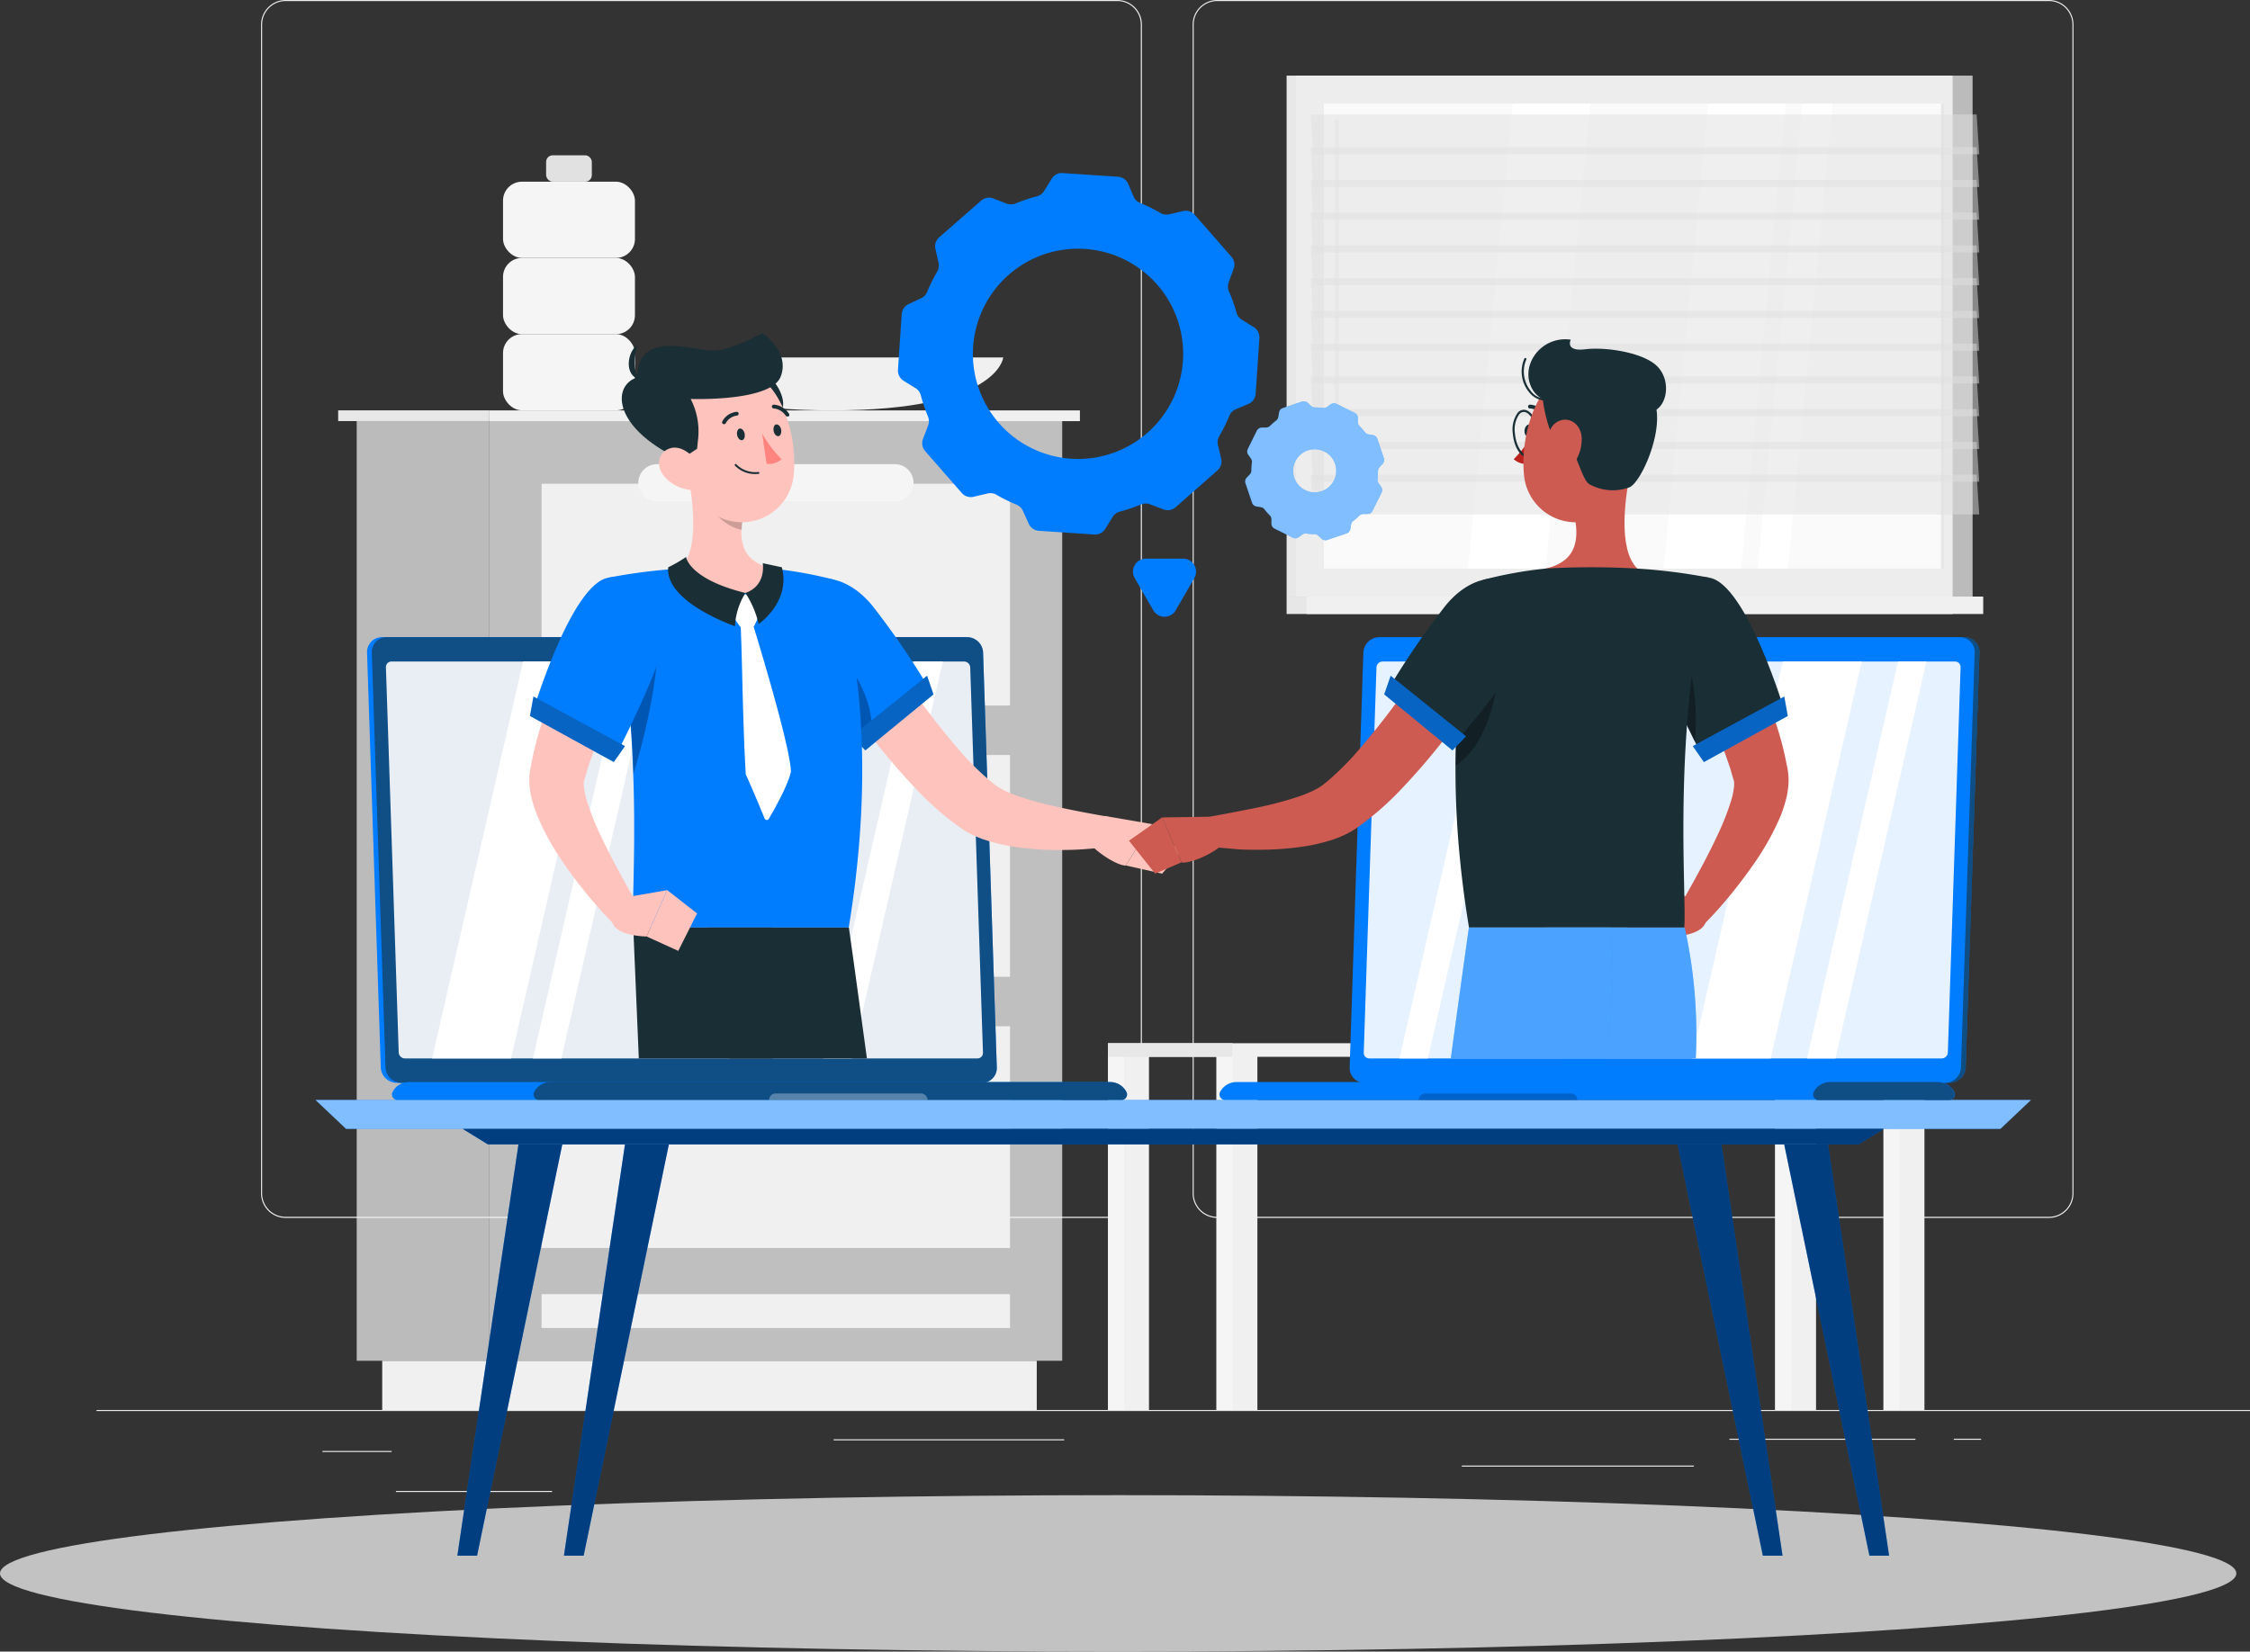 <svg xmlns="http://www.w3.org/2000/svg" width="572.209" height="420.13" viewBox="0 0 572.209 420.13">
  <rect x="0" y="0" width="572.209" height="420.13" fill="#333333" stroke="none"/>
  <g id="MF1-AUD-IMA07" transform="translate(24.541)">
    <rect id="Rectángulo_763" data-name="Rectángulo 763" width="547.668" height="0.267" transform="translate(0 358.662)" fill="#ececec"/>
    <rect id="Rectángulo_764" data-name="Rectángulo 764" width="17.592" height="0.267" transform="translate(57.462 369.09)" fill="#ececec"/>
    <rect id="Rectángulo_765" data-name="Rectángulo 765" width="58.63" height="0.267" transform="translate(187.458 366.121)" fill="#ececec"/>
    <rect id="Rectángulo_766" data-name="Rectángulo 766" width="39.715" height="0.267" transform="translate(76.151 379.265)" fill="#ececec"/>
    <rect id="Rectángulo_767" data-name="Rectángulo 767" width="47.315" height="0.267" transform="translate(415.279 365.98)" fill="#ececec"/>
    <rect id="Rectángulo_768" data-name="Rectángulo 768" width="6.938" height="0.267" transform="translate(472.347 365.98)" fill="#ececec"/>
    <rect id="Rectángulo_769" data-name="Rectángulo 769" width="59.024" height="0.267" transform="translate(347.22 372.806)" fill="#ececec"/>
    <path id="Trazado_2273" data-name="Trazado 2273" d="M279.5,314.813H67.989a6.249,6.249,0,0,1-6.249-6.249V11.249A6.249,6.249,0,0,1,67.989,5H279.5a6.249,6.249,0,0,1,6.249,6.249V308.564A6.249,6.249,0,0,1,279.5,314.813ZM67.989,5.267a6,6,0,0,0-5.981,5.981V308.564a5.981,5.981,0,0,0,5.981,5.967H279.5a5.967,5.967,0,0,0,5.967-5.967V11.249A5.981,5.981,0,0,0,279.5,5.267Z" transform="translate(-19.886 -5)" fill="#ececec"/>
    <path id="Trazado_2274" data-name="Trazado 2274" d="M447.838,314.813H236.329a6.249,6.249,0,0,1-6.249-6.249V11.249A6.249,6.249,0,0,1,236.329,5h211.51a6.249,6.249,0,0,1,6.249,6.249V308.564A6.249,6.249,0,0,1,447.838,314.813ZM236.329,5.267a6,6,0,0,0-5.981,5.981V308.564a5.981,5.981,0,0,0,5.981,5.967h211.51a5.981,5.981,0,0,0,5.981-5.967V11.249a6,6,0,0,0-5.981-5.981Z" transform="translate(48.687 -5)" fill="#ececec"/>
    <rect id="Rectángulo_770" data-name="Rectángulo 770" width="7.276" height="91.562" transform="translate(426.862 267.1)" fill="#f5f5f5"/>
    <rect id="Rectángulo_771" data-name="Rectángulo 771" width="6.333" height="91.562" transform="translate(430.971 267.1)" fill="#f0f0f0"/>
    <rect id="Rectángulo_772" data-name="Rectángulo 772" width="7.276" height="91.562" transform="translate(257.22 267.1)" fill="#f5f5f5"/>
    <rect id="Rectángulo_773" data-name="Rectángulo 773" width="6.333" height="91.562" transform="translate(261.33 267.1)" fill="#f0f0f0"/>
    <rect id="Rectángulo_774" data-name="Rectángulo 774" width="7.276" height="91.562" transform="translate(454.431 267.1)" fill="#f5f5f5"/>
    <rect id="Rectángulo_775" data-name="Rectángulo 775" width="6.333" height="91.562" transform="translate(458.541 267.1)" fill="#f0f0f0"/>
    <rect id="Rectángulo_776" data-name="Rectángulo 776" width="7.276" height="91.562" transform="translate(284.79 267.1)" fill="#f5f5f5"/>
    <rect id="Rectángulo_777" data-name="Rectángulo 777" width="207.64" height="3.462" transform="translate(464.86 268.831) rotate(180)" fill="#f0f0f0"/>
    <rect id="Rectángulo_778" data-name="Rectángulo 778" width="31.679" height="3.462" transform="translate(288.9 268.831) rotate(180)" fill="#e7e7e7"/>
    <rect id="Rectángulo_779" data-name="Rectángulo 779" width="6.333" height="91.562" transform="translate(288.9 267.1)" fill="#f0f0f0"/>
    <rect id="Rectángulo_780" data-name="Rectángulo 780" width="19.647" height="66.68" transform="translate(341.422 198.689)" fill="#ececec"/>
    <path id="Trazado_2275" data-name="Trazado 2275" d="M316.12,211.151h-65.2L241.08,133.1h65.188Z" transform="translate(98.203 54.218)" fill="#e1e1e1"/>
    <path id="Trazado_2276" data-name="Trazado 2276" d="M319.459,211.151H252.117L242.28,133.1h67.341Z" transform="translate(98.691 54.218)" fill="#f0f0f0"/>
    <path id="Trazado_2277" data-name="Trazado 2277" d="M274.064,211.151H260.99l3.687-78.051h13.06Z" transform="translate(106.313 54.218)" fill="#fafafa"/>
    <path id="Trazado_2278" data-name="Trazado 2278" d="M284.643,211.151H271.78l3.673-78.051h12.863Z" transform="translate(110.708 54.218)" fill="#fafafa"/>
    <rect id="Rectángulo_781" data-name="Rectángulo 781" width="169.374" height="132.516" transform="translate(302.663 19.238)" fill="#e7e7e7"/>
    <rect id="Rectángulo_782" data-name="Rectángulo 782" width="172.076" height="132.516" transform="translate(305.042 19.238)" fill="#f0f0f0" opacity="0.72"/>
    <rect id="Rectángulo_783" data-name="Rectángulo 783" width="169.374" height="4.433" transform="translate(302.663 151.754)" fill="#e7e7e7"/>
    <rect id="Rectángulo_784" data-name="Rectángulo 784" width="172.076" height="4.433" transform="translate(307.744 151.754)" fill="#f0f0f0"/>
    <rect id="Rectángulo_785" data-name="Rectángulo 785" width="118.287" height="157.848" transform="translate(469.997 26.345) rotate(90)" fill="#fafafa"/>
    <path id="Trazado_2279" data-name="Trazado 2279" d="M283.19,137.021l11.385-118.3h19.717l-11.4,118.3Z" transform="translate(115.356 7.625)" fill="#fff"/>
    <path id="Trazado_2280" data-name="Trazado 2280" d="M247.84,137.021l11.385-118.3h19.717l-11.4,118.3Z" transform="translate(100.956 7.625)" fill="#fff"/>
    <path id="Trazado_2281" data-name="Trazado 2281" d="M256.3,100.76a.535.535,0,0,1-.535-.535V27.184a.549.549,0,1,1,1.084,0v73.041a.535.535,0,0,1-.549.535Z" transform="translate(59.145 3.777)" fill="#f0f0f0"/>
    <path id="Trazado_2282" data-name="Trazado 2282" d="M300.2,137.021l11.385-118.3h7.684l-11.385,118.3Z" transform="translate(122.285 7.625)" fill="#fff"/>
    <rect id="Rectángulo_786" data-name="Rectángulo 786" width="118.287" height="0.901" transform="translate(469.997 26.345) rotate(90)" fill="#e7e7e7"/>
    <path id="Trazado_2283" data-name="Trazado 2283" d="M389.435,30.823H220.061L219.4,20.69H388.774Z" transform="translate(89.371 8.428)" fill="#e1e1e1" opacity="0.5"/>
    <path id="Trazado_2284" data-name="Trazado 2284" d="M389.435,42.653H220.061L219.4,32.52H388.774Z" transform="translate(89.371 13.247)" fill="#e1e1e1" opacity="0.5"/>
    <path id="Trazado_2285" data-name="Trazado 2285" d="M389.435,54.493H220.061L219.4,44.36H388.774Z" transform="translate(89.371 18.07)" fill="#e1e1e1" opacity="0.5"/>
    <path id="Trazado_2286" data-name="Trazado 2286" d="M389.435,66.333H220.061L219.4,56.2H388.774Z" transform="translate(89.371 22.893)" fill="#e1e1e1" opacity="0.5"/>
    <path id="Trazado_2287" data-name="Trazado 2287" d="M389.435,78.163H220.061L219.4,68.03H388.774Z" transform="translate(89.371 27.712)" fill="#e1e1e1" opacity="0.5"/>
    <path id="Trazado_2288" data-name="Trazado 2288" d="M389.435,90H220.061L219.4,79.87H388.774Z" transform="translate(89.371 32.535)" fill="#e1e1e1" opacity="0.5"/>
    <path id="Trazado_2289" data-name="Trazado 2289" d="M389.435,36.729H220.061L219.4,26.61H388.774Z" transform="translate(89.371 10.839)" fill="#e1e1e1" opacity="0.5"/>
    <path id="Trazado_2290" data-name="Trazado 2290" d="M389.435,48.573H220.061L219.4,38.44H388.774Z" transform="translate(89.371 15.658)" fill="#e1e1e1" opacity="0.5"/>
    <path id="Trazado_2291" data-name="Trazado 2291" d="M389.435,60.413H220.061L219.4,50.28H388.774Z" transform="translate(89.371 20.481)" fill="#e1e1e1" opacity="0.5"/>
    <path id="Trazado_2292" data-name="Trazado 2292" d="M389.435,72.243H220.061L219.4,62.11H388.774Z" transform="translate(89.371 25.3)" fill="#e1e1e1" opacity="0.5"/>
    <path id="Trazado_2293" data-name="Trazado 2293" d="M389.435,84.083H220.061L219.4,73.95H388.774Z" transform="translate(89.371 30.123)" fill="#e1e1e1" opacity="0.5"/>
    <path id="Trazado_2294" data-name="Trazado 2294" d="M389.435,95.913H220.061L219.4,85.78H388.774Z" transform="translate(89.371 34.942)" fill="#e1e1e1" opacity="0.5"/>
    <rect id="Rectángulo_787" data-name="Rectángulo 787" width="33.551" height="19.393" rx="4.82" transform="translate(136.935 85.004) rotate(180)" fill="#f5f5f5"/>
    <rect id="Rectángulo_788" data-name="Rectángulo 788" width="33.551" height="19.393" rx="4.82" transform="translate(136.935 65.61) rotate(180)" fill="#f5f5f5"/>
    <rect id="Rectángulo_789" data-name="Rectángulo 789" width="11.625" height="6.713" rx="1.67" transform="translate(125.971 46.217) rotate(180)" fill="#e1e1e1"/>
    <rect id="Rectángulo_790" data-name="Rectángulo 790" width="33.551" height="19.393" rx="4.82" transform="translate(136.935 104.383) rotate(180)" fill="#f5f5f5"/>
    <path id="Trazado_2295" data-name="Trazado 2295" d="M221.126,69.61S220.014,83.078,177.5,83.078,133.8,69.61,133.8,69.61Z" transform="translate(9.468 21.319)" fill="#f0f0f0"/>
    <rect id="Rectángulo_791" data-name="Rectángulo 791" width="33.748" height="239.037" transform="translate(66.173 107.113)" fill="#f0f0f0" opacity="0.72"/>
    <rect id="Rectángulo_792" data-name="Rectángulo 792" width="166.461" height="12.511" transform="translate(72.661 346.15)" fill="#f0f0f0"/>
    <rect id="Rectángulo_793" data-name="Rectángulo 793" width="145.674" height="239.037" transform="translate(245.596 346.15) rotate(180)" fill="#f5f5f5" opacity="0.72"/>
    <rect id="Rectángulo_794" data-name="Rectángulo 794" width="119.132" height="56.406" transform="translate(232.324 248.467) rotate(180)" fill="#f0f0f0"/>
    <rect id="Rectángulo_795" data-name="Rectángulo 795" width="119.132" height="56.406" transform="translate(232.324 317.455) rotate(180)" fill="#f0f0f0"/>
    <rect id="Rectángulo_796" data-name="Rectángulo 796" width="119.132" height="8.599" transform="translate(232.324 337.805) rotate(180)" fill="#f0f0f0"/>
    <path id="Trazado_2296" data-name="Trazado 2296" d="M195.169,147.377H134.653a4.757,4.757,0,0,1-4.743-4.729h0a4.757,4.757,0,0,1,4.743-4.729h60.516a4.743,4.743,0,0,1,4.729,4.729h0A4.743,4.743,0,0,1,195.169,147.377Z" transform="translate(7.883 49.144)" fill="#f5f5f5"/>
    <rect id="Rectángulo_797" data-name="Rectángulo 797" width="119.132" height="56.406" transform="translate(232.324 179.465) rotate(180)" fill="#f0f0f0"/>
    <path id="Trazado_2297" data-name="Trazado 2297" d="M195.169,98.357H134.653a4.757,4.757,0,0,1-4.743-4.729h0a4.757,4.757,0,0,1,4.743-4.729h60.516a4.743,4.743,0,0,1,4.729,4.729h0A4.743,4.743,0,0,1,195.169,98.357Z" transform="translate(7.883 29.176)" fill="#f5f5f5"/>
    <path id="Trazado_2298" data-name="Trazado 2298" d="M195.169,196.411H134.653a4.757,4.757,0,0,1-4.743-4.743h0a4.757,4.757,0,0,1,4.743-4.729h60.516a4.743,4.743,0,0,1,4.729,4.729h0A4.757,4.757,0,0,1,195.169,196.411Z" transform="translate(7.883 69.112)" fill="#f5f5f5"/>
    <rect id="Rectángulo_798" data-name="Rectángulo 798" width="150.164" height="2.73" transform="translate(99.936 104.397)" fill="#f0f0f0"/>
    <rect id="Rectángulo_799" data-name="Rectángulo 799" width="38.477" height="2.73" transform="translate(99.936 107.113) rotate(180)" fill="#e7e7e7"/>
    <ellipse id="_Path_" data-name="&lt;Path&gt;" cx="284.368" cy="19.899" rx="284.368" ry="19.899" transform="translate(-24.541 380.332)" fill="#f5f5f5" opacity="0.732"/>
    <path id="Trazado_2299" data-name="Trazado 2299" d="M468.074,206.166H47.349L39.58,198.82H475.843Z" transform="translate(16.123 80.988)" fill="#007cff"/>
    <path id="Trazado_2300" data-name="Trazado 2300" d="M468.074,206.166H47.349L39.58,198.82H475.843Z" transform="translate(16.123 80.988)" fill="#fff" opacity="0.5"/>
    <path id="Trazado_2301" data-name="Trazado 2301" d="M421.177,207.995H72.592L66.16,204.04H427.608Z" transform="translate(26.95 83.115)" fill="#007cff"/>
    <path id="Trazado_2302" data-name="Trazado 2302" d="M421.177,207.995H72.592L66.16,204.04H427.608Z" transform="translate(26.95 83.115)" opacity="0.5"/>
    <path id="Trazado_2303" data-name="Trazado 2303" d="M70.22,311.472H65.21L80.747,206.85H91.893Z" transform="translate(26.563 84.259)" fill="#007cff"/>
    <path id="Trazado_2304" data-name="Trazado 2304" d="M70.22,311.472H65.21L80.747,206.85H91.893Z" transform="translate(26.563 84.259)" opacity="0.5"/>
    <path id="Trazado_2305" data-name="Trazado 2305" d="M89.48,311.472H84.47L99.993,206.85h11.16Z" transform="translate(34.408 84.259)" fill="#007cff"/>
    <path id="Trazado_2306" data-name="Trazado 2306" d="M89.48,311.472H84.47L99.993,206.85h11.16Z" transform="translate(34.408 84.259)" opacity="0.5"/>
    <path id="Trazado_2307" data-name="Trazado 2307" d="M326.653,311.472h5L316.126,206.85H304.98Z" transform="translate(124.232 84.259)" fill="#007cff"/>
    <path id="Trazado_2308" data-name="Trazado 2308" d="M326.653,311.472h5L316.126,206.85H304.98Z" transform="translate(124.232 84.259)" opacity="0.5"/>
    <path id="Trazado_2309" data-name="Trazado 2309" d="M307.4,311.472h5L296.87,206.85H285.71Z" transform="translate(116.382 84.259)" fill="#007cff"/>
    <path id="Trazado_2310" data-name="Trazado 2310" d="M307.4,311.472h5L296.87,206.85H285.71Z" transform="translate(116.382 84.259)" opacity="0.5"/>
    <path id="Trazado_2311" data-name="Trazado 2311" d="M218.673,36.281l14.144.943a3.054,3.054,0,0,1,2.561,1.787l1.407,3.321a3.082,3.082,0,0,0,1.633,1.548,41.7,41.7,0,0,1,5.151,2.547,3.012,3.012,0,0,0,2.224.352l3.547-.83a3.026,3.026,0,0,1,2.969.957l9.331,10.668a2.984,2.984,0,0,1,.549,3.068l-1.224,3.392a3.11,3.11,0,0,0,0,2.252,39.956,39.956,0,0,1,1.956,5.461,3.04,3.04,0,0,0,1.323,1.815l3.1,1.914a3.054,3.054,0,0,1,1.407,2.815L267.8,92.434A3,3,0,0,1,265.974,95L262.667,96.4a3.054,3.054,0,0,0-1.562,1.633,41.7,41.7,0,0,1-2.547,5.151,3.012,3.012,0,0,0-.352,2.224l.83,3.547a3.04,3.04,0,0,1-.957,2.97l-10.64,9.373a3.054,3.054,0,0,1-3.068.549l-3.406-1.295a3.04,3.04,0,0,0-2.252,0,42.534,42.534,0,0,1-5.432,1.844,3.026,3.026,0,0,0-1.83,1.323l-1.914,3.1a3.054,3.054,0,0,1-2.815,1.407l-14.073-.943a3.026,3.026,0,0,1-2.561-1.787l-1.492-3.321a3.082,3.082,0,0,0-1.633-1.548,41.7,41.7,0,0,1-5.151-2.547,3.012,3.012,0,0,0-2.224-.281l-3.547.83a3.04,3.04,0,0,1-2.969-.957L183.743,107a3.054,3.054,0,0,1-.549-3.068l1.295-3.406a3.11,3.11,0,0,0,0-2.252,41.994,41.994,0,0,1-1.844-5.446,3,3,0,0,0-1.323-1.815L178.24,89.1a3.04,3.04,0,0,1-1.407-2.815l.943-14.073a3.054,3.054,0,0,1,1.647-2.547l3.279-1.534a3.054,3.054,0,0,0,1.562-1.633,41.707,41.707,0,0,1,2.547-5.151,3.04,3.04,0,0,0,.352-2.238l-.8-3.518a3.026,3.026,0,0,1,.957-2.97l10.668-9.331a3.012,3.012,0,0,1,3.068-.549l3.406,1.295a3.11,3.11,0,0,0,2.252,0,41.992,41.992,0,0,1,5.446-1.844,3.04,3.04,0,0,0,1.815-1.323l1.928-3.1a3.026,3.026,0,0,1,2.773-1.492ZM195.945,80.5a26.739,26.739,0,1,0,9.1-18.381,26.824,26.824,0,0,0-9.1,18.381Z" transform="translate(26.993 7.74)" fill="#007cff"/>
    <path id="Trazado_2312" data-name="Trazado 2312" d="M249.152,79.258l4.855-1.647a1.52,1.52,0,0,1,1.492.324l.816.76a1.492,1.492,0,0,0,1.013.408,15.705,15.705,0,0,1,2,.127,1.492,1.492,0,0,0,1.056-.253l.9-.647a1.478,1.478,0,0,1,1.52-.127l4.6,2.28a1.407,1.407,0,0,1,.83,1.281v1.112a1.478,1.478,0,0,0,.436,1,13.5,13.5,0,0,1,1.323,1.506,1.407,1.407,0,0,0,.929.563l1.1.183a1.492,1.492,0,0,1,1.168.985l1.633,4.855a1.492,1.492,0,0,1-.324,1.506l-.76.8a1.506,1.506,0,0,0-.394,1.013,15.7,15.7,0,0,1-.127,2,1.407,1.407,0,0,0,.253,1.056l.647.9a1.506,1.506,0,0,1,.127,1.534l-2.28,4.588a1.407,1.407,0,0,1-1.281.83h-1.112a1.492,1.492,0,0,0-1,.45,16.719,16.719,0,0,1-1.506,1.309,1.408,1.408,0,0,0-.563.929l-.183,1.1a1.492,1.492,0,0,1-1,1.168l-4.855,1.647a1.492,1.492,0,0,1-1.492-.338l-.8-.76a1.534,1.534,0,0,0-1.027-.394,15.48,15.48,0,0,1-1.984-.127,1.407,1.407,0,0,0-1.07.253l-.9.647a1.407,1.407,0,0,1-1.52.127l-4.6-2.28a1.407,1.407,0,0,1-.816-1.281v-1.112a1.407,1.407,0,0,0-.436-1,17.144,17.144,0,0,1-1.323-1.506,1.407,1.407,0,0,0-.929-.563l-1.084-.183a1.407,1.407,0,0,1-1.168-.985l-1.647-4.869a1.407,1.407,0,0,1,.324-1.492l.76-.8a1.407,1.407,0,0,0,.394-1.013,15.729,15.729,0,0,1,.141-2,1.519,1.519,0,0,0-.267-1.07l-.633-.887a1.407,1.407,0,0,1-.127-1.534l2.266-4.588a1.506,1.506,0,0,1,1.295-.83h1.112a1.562,1.562,0,0,0,1-.45,16.531,16.531,0,0,1,1.492-1.309,1.52,1.52,0,0,0,.577-.929l.183-1.1A1.407,1.407,0,0,1,249.152,79.258Zm2.9,17.718a5.489,5.489,0,1,0,.278-4.2,5.489,5.489,0,0,0-.278,4.2Z" transform="translate(52.555 24.548)" fill="#007cff"/>
    <path id="Trazado_2313" data-name="Trazado 2313" d="M249.152,79.258l4.855-1.647a1.52,1.52,0,0,1,1.492.324l.816.76a1.492,1.492,0,0,0,1.013.408,15.705,15.705,0,0,1,2,.127,1.492,1.492,0,0,0,1.056-.253l.9-.647a1.478,1.478,0,0,1,1.52-.127l4.6,2.28a1.407,1.407,0,0,1,.83,1.281v1.112a1.478,1.478,0,0,0,.436,1,13.5,13.5,0,0,1,1.323,1.506,1.407,1.407,0,0,0,.929.563l1.1.183a1.492,1.492,0,0,1,1.168.985l1.633,4.855a1.492,1.492,0,0,1-.324,1.506l-.76.8a1.506,1.506,0,0,0-.394,1.013,15.7,15.7,0,0,1-.127,2,1.407,1.407,0,0,0,.253,1.056l.647.9a1.506,1.506,0,0,1,.127,1.534l-2.28,4.588a1.407,1.407,0,0,1-1.281.83h-1.112a1.492,1.492,0,0,0-1,.45,16.719,16.719,0,0,1-1.506,1.309,1.408,1.408,0,0,0-.563.929l-.183,1.1a1.492,1.492,0,0,1-1,1.168l-4.855,1.647a1.492,1.492,0,0,1-1.492-.338l-.8-.76a1.534,1.534,0,0,0-1.027-.394,15.48,15.48,0,0,1-1.984-.127,1.407,1.407,0,0,0-1.07.253l-.9.647a1.407,1.407,0,0,1-1.52.127l-4.6-2.28a1.407,1.407,0,0,1-.816-1.281v-1.112a1.407,1.407,0,0,0-.436-1,17.144,17.144,0,0,1-1.323-1.506,1.407,1.407,0,0,0-.929-.563l-1.084-.183a1.407,1.407,0,0,1-1.168-.985l-1.647-4.869a1.407,1.407,0,0,1,.324-1.492l.76-.8a1.407,1.407,0,0,0,.394-1.013,15.729,15.729,0,0,1,.141-2,1.519,1.519,0,0,0-.267-1.07l-.633-.887a1.407,1.407,0,0,1-.127-1.534l2.266-4.588a1.506,1.506,0,0,1,1.295-.83h1.112a1.562,1.562,0,0,0,1-.45,16.531,16.531,0,0,1,1.492-1.309,1.52,1.52,0,0,0,.577-.929l.183-1.1A1.407,1.407,0,0,1,249.152,79.258Zm2.9,17.718a5.489,5.489,0,1,0,.278-4.2,5.489,5.489,0,0,0-.278,4.2Z" transform="translate(52.555 24.548)" fill="#fff" opacity="0.5"/>
    <path id="Trazado_2314" data-name="Trazado 2314" d="M230.137,119.171l4.757-8.247a3.307,3.307,0,0,0-2.815-4.954h-9.528a3.307,3.307,0,0,0-2.815,4.954l4.757,8.247a3.307,3.307,0,0,0,5.643,0Z" transform="translate(44.295 36.13)" fill="#007cff"/>
    <path id="Trazado_2315" data-name="Trazado 2315" d="M88.42,233.532H236.079a3.758,3.758,0,0,0,3.772-3.912l-3.49-105.551a4.081,4.081,0,0,0-4.039-3.9H84.676a3.772,3.772,0,0,0-3.786,3.9l3.49,105.551A4.081,4.081,0,0,0,88.42,233.532Z" transform="translate(-12.086 41.914)" fill="#007cff"/>
    <path id="Trazado_2316" data-name="Trazado 2316" d="M89.28,233.532H236.91a3.772,3.772,0,0,0,3.786-3.912l-3.49-105.551a4.081,4.081,0,0,0-4.039-3.9H85.522a3.758,3.758,0,0,0-3.772,3.9l3.49,105.551A4.081,4.081,0,0,0,89.28,233.532Z" transform="translate(-11.735 41.914)" fill="#007cff"/>
    <g id="Grupo_1042" data-name="Grupo 1042" transform="translate(70.013 162.084)" opacity="0.6">
      <path id="Trazado_2317" data-name="Trazado 2317" d="M89.28,233.532H236.91a3.772,3.772,0,0,0,3.786-3.912l-3.49-105.551a4.081,4.081,0,0,0-4.039-3.9H85.522a3.758,3.758,0,0,0-3.772,3.9l3.49,105.551A4.081,4.081,0,0,0,89.28,233.532Z" transform="translate(-81.748 -120.17)" fill="#1a2e35"/>
    </g>
    <path id="Trazado_2318" data-name="Trazado 2318" d="M89.7,200.58H268.022a4.658,4.658,0,0,1,4.222,2.632,1.407,1.407,0,0,1-1.224,1.928H86.714a1.407,1.407,0,0,1-1.224-1.928A4.658,4.658,0,0,1,89.7,200.58Z" transform="translate(-10.253 74.668)" fill="#007cff"/>
    <path id="Trazado_2319" data-name="Trazado 2319" d="M257.6,200.58H115.3a4.686,4.686,0,0,0-4.222,2.632,1.407,1.407,0,0,0,1.238,1.928H260.581a1.407,1.407,0,0,0,1.224-1.928,4.658,4.658,0,0,0-4.208-2.632Z" transform="translate(0.171 74.668)" fill="#1a2e35" opacity="0.6"/>
    <path id="Trazado_2320" data-name="Trazado 2320" d="M155.2,202.64h36.985a1.661,1.661,0,0,1,1.647,1.661H153.54A1.661,1.661,0,0,1,155.2,202.64Z" transform="translate(17.509 75.508)" fill="#fff" opacity="0.3"/>
    <path id="Trazado_2321" data-name="Trazado 2321" d="M236.14,224.013,232.9,126.09a1.576,1.576,0,0,0-1.576-1.52H85.709a1.407,1.407,0,0,0-1.407,1.52l3.251,97.923a1.59,1.59,0,0,0,1.562,1.52H234.676a1.407,1.407,0,0,0,1.464-1.52Z" transform="translate(-10.697 43.706)" fill="#fff" opacity="0.9"/>
    <path id="Trazado_2322" data-name="Trazado 2322" d="M80.733,220.533H60.65L83.787,119.57H103.87Z" transform="translate(24.705 48.706)" fill="#fff"/>
    <path id="Trazado_2323" data-name="Trazado 2323" d="M86.1,220.533H78.87L102.021,119.57h7.22Z" transform="translate(32.127 48.706)" fill="#fff"/>
    <path id="Trazado_2324" data-name="Trazado 2324" d="M138.584,220.533H131.35L154.5,119.57h7.22Z" transform="translate(53.505 48.706)" fill="#fff"/>
    <path id="Trazado_2325" data-name="Trazado 2325" d="M136.15,122.81a1.2,1.2,0,0,0,1.182,1.154,1.112,1.112,0,0,0,1.112-1.154,1.182,1.182,0,0,0-1.182-1.14,1.1,1.1,0,0,0-1.112,1.14Z" transform="translate(10.425 42.525)" fill="#fff" opacity="0.4"/>
    <path id="Trazado_2326" data-name="Trazado 2326" d="M173.408,114.82c1.956,3.11,4.039,6.417,6.122,9.584s4.222,6.347,6.432,9.471a206.76,206.76,0,0,0,13.764,17.789,70.83,70.83,0,0,0,7.515,7.36l.943.76a5.164,5.164,0,0,0,.647.478,16.209,16.209,0,0,0,1.759,1.027,33.661,33.661,0,0,0,4.574,1.815c1.661.563,3.406,1.056,5.179,1.506s3.6.873,5.446,1.253c3.659.788,7.5,1.492,11.188,2.139v7.684c-2.111.31-4.081.45-6.136.605s-4.067.183-6.122.2a77.022,77.022,0,0,1-12.553-.985,46.7,46.7,0,0,1-6.629-1.675A24.178,24.178,0,0,1,202,172.324a17.769,17.769,0,0,1-1.844-1.07l-1.407-.985a75.167,75.167,0,0,1-9.739-8.529,173.1,173.1,0,0,1-15.664-18.816c-2.378-3.251-4.658-6.544-6.854-9.851s-4.335-6.671-6.418-10.274Z" transform="translate(20.173 39.735)" fill="#ffc3bd"/>
    <path id="Trazado_2327" data-name="Trazado 2327" d="M156.471,119.072c-1.07,9.612,21.828,32.594,21.828,32.594l15.481-12.919A208.376,208.376,0,0,0,178.721,116.6C169.9,105.689,157.681,108.208,156.471,119.072Z" transform="translate(18.688 37.593)" fill="#007cff"/>
    <path id="Trazado_2328" data-name="Trazado 2328" d="M169,123.15c-6.122-6.516-9.049-8.261-12.568-5.629.464,10.161,21.87,31.412,21.87,31.412C179.75,138,174.12,130.989,169,123.15Z" transform="translate(18.686 40.355)" opacity="0.3"/>
    <path id="Trazado_2329" data-name="Trazado 2329" d="M155.63,122.14l1.633,4.743-17.339,14.242-3.434-3.575Z" transform="translate(55.598 49.753)" fill="#007cff"/>
    <path id="Trazado_2330" data-name="Trazado 2330" d="M155.63,122.14l1.633,4.743-17.339,14.242-3.434-3.575Z" transform="translate(55.598 49.753)" fill="#1a2e35" opacity="0.3"/>
    <path id="Trazado_2331" data-name="Trazado 2331" d="M215.675,152.48l12.033,2.069-6.629,10.527c-1.562.267-7.867-3.152-10.64-7.374Z" transform="translate(40.687 55.075)" fill="#ffc3bd"/>
    <path id="Trazado_2332" data-name="Trazado 2332" d="M200.045,156.1l-4.813,5.461L186,159.477l6.629-10.527Z" transform="translate(75.766 60.674)" fill="#ffc3bd"/>
    <path id="Trazado_2333" data-name="Trazado 2333" d="M181.936,110.711s13.159,30.962,3.673,88.48H130.821c-.676-8.444,3.195-49.412-6.291-89.015a142.442,142.442,0,0,1,18.3-2.308,200.311,200.311,0,0,1,23.263,0,105.558,105.558,0,0,1,15.847,2.843Z" transform="translate(5.692 36.765)" fill="#007cff"/>
    <path id="Trazado_2334" data-name="Trazado 2334" d="M136.529,118.094c1.14,6.516-.38,22.109-5.953,40.137a264.694,264.694,0,0,0-5.376-45.978h0C128.789,111.817,135.445,111.958,136.529,118.094Z" transform="translate(5.964 38.628)" opacity="0.3"/>
    <path id="Trazado_2335" data-name="Trazado 2335" d="M138.927,89.15c1.731,7.487,3.673,21.209-1.407,26.2,0,0,2.181,6.206,16.1,6.206,15.3,0,7.163-6.206,7.163-6.206-8.444-2-8.444-8.191-7.163-14.073Z" transform="translate(10.983 29.278)" fill="#ffc3bd"/>
    <path id="Trazado_2336" data-name="Trazado 2336" d="M150.908,112.662l3.265,3.476a.7.7,0,0,1,.127.788l-1.633,3.434a.732.732,0,0,1-.605.394l-2.491.113a.69.69,0,0,1-.605-.3l-2.294-3.293a.7.7,0,0,1,0-.858l3.152-3.729a.69.69,0,0,1,1.084-.028Z" transform="translate(14.652 38.754)" fill="#fff"/>
    <path id="Trazado_2337" data-name="Trazado 2337" d="M154.95,114.832a17.817,17.817,0,0,0-2.66,8.444s-17.775-6.08-16.973-14.974a34.394,34.394,0,0,0,4.546-2.632S140.511,111.257,154.95,114.832Z" transform="translate(10.075 36.007)" fill="#1a2e35"/>
    <path id="Trazado_2338" data-name="Trazado 2338" d="M149.26,114.376a24.234,24.234,0,0,1,3.364,7.9s8.233-5.629,5.9-14.439l-4.855-1.041S154.692,112.476,149.26,114.376Z" transform="translate(15.765 36.464)" fill="#1a2e35"/>
    <path id="Trazado_2339" data-name="Trazado 2339" d="M151.619,118.194c1.112,3.631,9.359,30.6,9.556,37.055a.3.3,0,0,1,0,.155c-.76,3.476-4.222,9.57-5.629,11.962a.591.591,0,0,1-1.041-.084c-.957-2.336-3.293-7.98-4.813-11.259a.59.59,0,0,1,0-.211c-.732-11.779-.915-30.075-1.281-37.407a.563.563,0,0,1,.577-.605H151.1a.563.563,0,0,1,.521.394Z" transform="translate(15.418 40.948)" fill="#fff"/>
    <path id="Trazado_2340" data-name="Trazado 2340" d="M142.83,92.68l8.754,7.22a22.18,22.18,0,0,0-.577,4.138c-3.209-.464-7.712-3.969-8.163-7.3A11.413,11.413,0,0,1,142.83,92.68Z" transform="translate(13.075 30.716)" opacity="0.2"/>
    <path id="Trazado_2341" data-name="Trazado 2341" d="M154.657,73.494c2.083,1.548,5.629,8.078,1.084,9.851S149.59,69.708,154.657,73.494Z" transform="translate(16.688 22.656)" fill="#1a2e35"/>
    <path id="Trazado_2342" data-name="Trazado 2342" d="M136.7,87.506c2.083,9.964,2.815,15.889,8.627,20.491a13.243,13.243,0,0,0,21.49-9.345c.858-9.26-2.688-24.009-13.131-26.922A13.4,13.4,0,0,0,136.7,87.506Z" transform="translate(10.512 21.943)" fill="#ffc3bd"/>
    <path id="Trazado_2343" data-name="Trazado 2343" d="M141.852,97.446l4.222-2.815.253-2.421a18.042,18.042,0,0,0-1.886-10.245h0s20.336.76,22.869-5.629-4.658-11.146-4.658-11.146-7.192,4.124-12.061,4.461-19.7-5.742-19.7,6.826c-6.544,2.027-6.347,12.835,11.02,20.941" transform="translate(6.665 19.518)" fill="#1a2e35"/>
    <path id="Trazado_2344" data-name="Trazado 2344" d="M131.078,76.089s-2.688-2.153-.676-8.669C127.926,68.644,126.743,75.273,131.078,76.089Z" transform="translate(7.179 20.426)" fill="#1a2e35"/>
    <path id="Trazado_2345" data-name="Trazado 2345" d="M134.859,93.075a10.077,10.077,0,0,0,6.586,3.561c3.392.366,4.419-2.815,2.913-5.629-1.407-2.59-4.757-5.9-7.881-4.926S132.832,90.6,134.859,93.075Z" transform="translate(9.408 27.957)" fill="#ffc3bd"/>
    <path id="Trazado_2346" data-name="Trazado 2346" d="M182.976,205.944H147.989c-3.152-19-5.629-33.284-5.629-33.284h36.028S180.386,186.719,182.976,205.944Z" transform="translate(12.955 63.295)" fill="#1a2e35"/>
    <path id="Trazado_2347" data-name="Trazado 2347" d="M130.407,205.944c-.788-19-1.407-33.284-1.407-33.284h35.324s.183,14.467.253,33.284Z" transform="translate(7.512 63.295)" fill="#1a2e35"/>
    <path id="Trazado_2348" data-name="Trazado 2348" d="M147.756,84.026c.127.816.661,1.407,1.2,1.407s.873-.76.746-1.576-.647-1.407-1.182-1.407S147.644,83.224,147.756,84.026Z" transform="translate(15.144 26.549)" fill="#1a2e35"/>
    <path id="Trazado_2349" data-name="Trazado 2349" d="M154.358,83.3c.113.816.647,1.407,1.182,1.407s.873-.774.76-1.59-.661-1.407-1.2-1.407S154.231,82.484,154.358,83.3Z" transform="translate(17.831 26.247)" fill="#1a2e35"/>
    <path id="Trazado_2350" data-name="Trazado 2350" d="M152.29,83.36a30.765,30.765,0,0,0,4.94,6.53,4.686,4.686,0,0,1-3.814,1.154Z" transform="translate(16.999 26.92)" fill="#ff847f"/>
    <path id="Trazado_2351" data-name="Trazado 2351" d="M151.669,91.375a7.685,7.685,0,0,0,1.7,0,.239.239,0,0,0,0-.479,6.783,6.783,0,0,1-5.629-1.956.253.253,0,0,0-.352,0,.239.239,0,0,0,0,.338,7.135,7.135,0,0,0,4.278,2.1Z" transform="translate(14.975 29.164)" fill="#1a2e35"/>
    <path id="Trazado_2352" data-name="Trazado 2352" d="M145.5,82.579a.493.493,0,0,0,.478-.239,3.715,3.715,0,0,1,2.815-1.942.493.493,0,0,0,.464-.507.464.464,0,0,0-.507-.45,4.644,4.644,0,0,0-3.645,2.421.493.493,0,0,0,.183.661A.464.464,0,0,0,145.5,82.579Z" transform="translate(14.049 25.322)" fill="#1a2e35"/>
    <path id="Trazado_2353" data-name="Trazado 2353" d="M157.944,81.138a.521.521,0,0,0,.324,0,.493.493,0,0,0,.127-.676,5.024,5.024,0,0,0-3.842-2.322.486.486,0,1,0-.014.971A4.081,4.081,0,0,1,157.592,81a.465.465,0,0,0,.352.141Z" transform="translate(17.72 24.793)" fill="#1a2e35"/>
    <path id="Trazado_2354" data-name="Trazado 2354" d="M140.876,122.77l-2.421,4.222q-1.224,2.153-2.407,4.349c-1.562,2.927-3.082,5.869-4.532,8.824s-2.815,5.953-3.983,8.951c-.591,1.492-1.182,3-1.689,4.489l-.774,2.252-.647,2.238-.169.563-.084.281h0a.619.619,0,0,0-.084.253,6.344,6.344,0,0,0,0,1.281,20.333,20.333,0,0,0,.816,3.842,66.353,66.353,0,0,0,3.5,8.754c2.815,5.939,6.136,11.948,9.457,17.8l-6.052,4.729a106.945,106.945,0,0,1-7.192-8.022c-2.266-2.815-4.419-5.629-6.46-8.726a64.655,64.655,0,0,1-5.5-9.964,32.158,32.158,0,0,1-2.027-6.15,20.013,20.013,0,0,1-.422-3.884,15.3,15.3,0,0,1,.183-2.336l.1-.577.07-.352.141-.7a81.738,81.738,0,0,1,2.815-10.921c1.154-3.532,2.519-6.924,3.955-10.274s3.04-6.586,4.729-9.781c.858-1.6,1.731-3.181,2.632-4.743s1.815-3.082,2.9-4.757Z" transform="translate(-0.142 39.568)" fill="#ffc3bd"/>
    <path id="Trazado_2355" data-name="Trazado 2355" d="M130.222,109.464c-9.64,1.407-19.562,34.973-19.562,34.973l20.73,11.5s8.444-15.973,12.413-27.823C148.011,115.7,140.552,107.958,130.222,109.464Z" transform="translate(0.042 37.477)" fill="#007cff"/>
    <path id="Trazado_2356" data-name="Trazado 2356" d="M79.217,125.9l-.887,4.94,21.321,11.723,2.843-4.053Z" transform="translate(31.907 51.285)" fill="#007cff"/>
    <path id="Trazado_2357" data-name="Trazado 2357" d="M79.217,125.9l-.887,4.94,21.321,11.723,2.843-4.053Z" transform="translate(31.907 51.285)" fill="#1a2e35" opacity="0.3"/>
    <path id="Trazado_2358" data-name="Trazado 2358" d="M129.016,167.663l10.2-1.773-5.235,11.794s-9.3,0-8.88-4.855Z" transform="translate(5.92 60.538)" fill="#ffc3bd"/>
    <path id="Trazado_2359" data-name="Trazado 2359" d="M112.245,166.815l-4.785,9.528-8.05-3.659,5.235-11.794Z" transform="translate(40.494 65.538)" fill="#ffc3bd"/>
    <path id="Trazado_2360" data-name="Trazado 2360" d="M410.737,233.532H263.093a3.757,3.757,0,0,1-3.772-3.912l3.49-105.551a4.081,4.081,0,0,1,4.039-3.9h147.63a3.772,3.772,0,0,1,3.786,3.9l-3.5,105.551A4.081,4.081,0,0,1,410.737,233.532Z" transform="translate(60.597 41.914)" fill="#007cff"/>
    <path id="Trazado_2361" data-name="Trazado 2361" d="M410.737,233.532H263.093a3.757,3.757,0,0,1-3.772-3.912l3.49-105.551a4.081,4.081,0,0,1,4.039-3.9h147.63a3.772,3.772,0,0,1,3.786,3.9l-3.5,105.551A4.081,4.081,0,0,1,410.737,233.532Z" transform="translate(60.597 41.914)" fill="#1a2e35" opacity="0.6"/>
    <path id="Trazado_2362" data-name="Trazado 2362" d="M409.881,233.532H262.222a3.772,3.772,0,0,1-3.772-3.912l3.49-105.551a4.081,4.081,0,0,1,4.039-3.9H413.639a3.772,3.772,0,0,1,3.772,3.9l-3.49,105.551A4.081,4.081,0,0,1,409.881,233.532Z" transform="translate(60.242 41.914)" fill="#007cff"/>
    <path id="Trazado_2363" data-name="Trazado 2363" d="M417.562,200.58H239.251a4.686,4.686,0,0,0-4.222,2.632,1.407,1.407,0,0,0,1.238,1.928H420.63a1.407,1.407,0,0,0,1.224-1.928A4.672,4.672,0,0,0,417.562,200.58Z" transform="translate(50.662 74.668)" fill="#007cff"/>
    <path id="Trazado_2364" data-name="Trazado 2364" d="M373.862,200.58H346.531a4.686,4.686,0,0,0-4.222,2.632,1.407,1.407,0,0,0,1.239,1.928h33.3a1.407,1.407,0,0,0,1.224-1.928A4.672,4.672,0,0,0,373.862,200.58Z" transform="translate(94.362 74.668)" fill="#1a2e35" opacity="0.6"/>
    <path id="Trazado_2365" data-name="Trazado 2365" d="M309.628,202.64H272.6a1.661,1.661,0,0,0-1.661,1.661h40.349a1.661,1.661,0,0,0-1.661-1.661Z" transform="translate(65.331 75.508)" opacity="0.2"/>
    <path id="Trazado_2366" data-name="Trazado 2366" d="M261,224.013l3.237-97.923a1.576,1.576,0,0,1,1.576-1.52H411.376a1.407,1.407,0,0,1,1.407,1.52l-3.237,97.923a1.59,1.59,0,0,1-1.576,1.52H262.409a1.407,1.407,0,0,1-1.407-1.52Z" transform="translate(61.281 43.706)" fill="#fff" opacity="0.9"/>
    <path id="Trazado_2367" data-name="Trazado 2367" d="M308.353,220.533H288.27L311.421,119.57H331.5Z" transform="translate(117.425 48.706)" fill="#fff"/>
    <path id="Trazado_2368" data-name="Trazado 2368" d="M242.68,220.533h-7.22L258.6,119.57h7.234Z" transform="translate(95.913 48.706)" fill="#fff"/>
    <path id="Trazado_2369" data-name="Trazado 2369" d="M316.334,220.533H309.1L332.251,119.57h7.22Z" transform="translate(125.91 48.706)" fill="#fff"/>
    <path id="Trazado_2370" data-name="Trazado 2370" d="M317.66,122.81a1.2,1.2,0,0,1-1.182,1.154,1.1,1.1,0,0,1-1.1-1.154,1.182,1.182,0,0,1,1.182-1.14,1.084,1.084,0,0,1,1.1,1.14Z" transform="translate(83.433 42.525)" opacity="0.4"/>
    <path id="Trazado_2371" data-name="Trazado 2371" d="M316.385,89.15c-1.717,7.487-3.659,21.209,1.407,26.2,0,0-2.2,6.206-16.1,6.206-15.312,0-7.177-6.206-7.177-6.206,8.444-2,8.444-8.191,7.163-14.073Z" transform="translate(74.055 29.278)" fill="#cd5b51"/>
    <path id="Trazado_2372" data-name="Trazado 2372" d="M329.05,114.43c1.084,1.675,2,3.152,2.9,4.757s1.773,3.138,2.632,4.743c1.689,3.195,3.279,6.446,4.729,9.781s2.815,6.741,3.955,10.274a79.659,79.659,0,0,1,2.885,10.921l.155.7.07.352.084.577a15.292,15.292,0,0,1,.183,2.336,20.01,20.01,0,0,1-.422,3.884,32.172,32.172,0,0,1-2.012,6.15,65.909,65.909,0,0,1-5.517,9.964c-2.041,3.054-4.222,5.953-6.46,8.726a103.4,103.4,0,0,1-7.177,8.022l-6.066-4.729c3.321-5.855,6.7-11.864,9.471-17.8a66.147,66.147,0,0,0,3.49-8.754,18.3,18.3,0,0,0,.816-3.842,6.351,6.351,0,0,0,0-1.281c0-.127,0-.239-.07-.253h0l-.084-.281-.169-.563-.647-2.238-.774-2.252c-.507-1.492-1.084-3-1.675-4.489-1.224-3-2.575-5.981-4-8.951s-2.955-5.9-4.532-8.824q-1.154-2.2-2.407-4.349l-2.421-4.222Z" transform="translate(83.682 39.576)" fill="#ce5b51"/>
    <path id="Trazado_2373" data-name="Trazado 2373" d="M327.665,109.464c9.64,1.407,19.562,34.973,19.562,34.973l-20.73,11.5s-8.444-15.973-12.413-27.823C309.891,115.7,317.336,107.958,327.665,109.464Z" transform="translate(82.421 37.477)" fill="#1a2e35"/>
    <path id="Trazado_2374" data-name="Trazado 2374" d="M319.382,122.48l-1.562,14.383c1.562,3.448,3.1,6.615,4.292,9.035C322.563,140.1,322.549,130.769,319.382,122.48Z" transform="translate(84.427 42.855)" opacity="0.3"/>
    <path id="Trazado_2375" data-name="Trazado 2375" d="M311.723,125.9l.887,4.94-21.321,11.723-2.829-4.053Z" transform="translate(117.503 51.285)" fill="#007cff"/>
    <path id="Trazado_2376" data-name="Trazado 2376" d="M311.723,125.9l.887,4.94-21.321,11.723-2.829-4.053Z" transform="translate(117.503 51.285)" fill="#1a2e35" opacity="0.3"/>
    <path id="Trazado_2377" data-name="Trazado 2377" d="M323.019,167.663,312.83,165.89l5.221,11.794s9.3,0,8.88-4.855Z" transform="translate(82.395 60.538)" fill="#cd5b51"/>
    <path id="Trazado_2378" data-name="Trazado 2378" d="M275.42,166.815l4.785,9.528,8.05-3.659L283.02,160.89Z" transform="translate(112.191 65.538)" fill="#cd5b51"/>
    <path id="Trazado_2379" data-name="Trazado 2379" d="M284.688,110.711s-13.159,30.962-3.673,88.48H335.76c.676-8.444-3.181-49.412,6.291-89.015a142.44,142.44,0,0,0-18.3-2.308,200.549,200.549,0,0,0-23.277,0A105.554,105.554,0,0,0,284.688,110.711Z" transform="translate(68.035 36.765)" fill="#1a2e35"/>
    <path id="Trazado_2380" data-name="Trazado 2380" d="M278.8,129.5a187.445,187.445,0,0,0-1.224,20.857c7.459-4.855,10.1-15.973,11.16-24.037Z" transform="translate(68.036 44.419)" opacity="0.3"/>
    <path id="Trazado_2381" data-name="Trazado 2381" d="M310.151,122.725c-2.083,3.6-4.222,6.9-6.417,10.274s-4.489,6.657-6.868,9.851a173.019,173.019,0,0,1-15.65,18.816,76.265,76.265,0,0,1-9.753,8.529l-1.407.985a21.3,21.3,0,0,1-1.844,1.07,25.539,25.539,0,0,1-3.532,1.506,47.179,47.179,0,0,1-6.629,1.675,77.151,77.151,0,0,1-12.553.985c-2.055,0-4.1,0-6.136-.2s-4.025-.3-6.122-.605v-7.628c3.7-.647,7.529-1.407,11.259-2.139,1.844-.38,3.673-.788,5.446-1.253s3.518-.943,5.179-1.506a32.944,32.944,0,0,0,4.574-1.815,14.956,14.956,0,0,0,1.759-1.027,5.159,5.159,0,0,0,.647-.478l.957-.76a72.1,72.1,0,0,0,7.417-7.346,201.254,201.254,0,0,0,13.764-17.775c2.181-3.124,4.306-6.291,6.432-9.471s4.222-6.474,6.122-9.584Z" transform="translate(49.974 39.739)" fill="#ce5b51"/>
    <path id="Trazado_2382" data-name="Trazado 2382" d="M302.281,119.072c1.084,9.612-20.35,32.946-20.35,32.946L265,138.747A208.372,208.372,0,0,1,280.059,116.6C288.826,105.689,301.07,108.208,302.281,119.072Z" transform="translate(62.911 37.593)" fill="#1a2e35"/>
    <path id="Trazado_2383" data-name="Trazado 2383" d="M234.333,122.14l-1.633,4.743,17.353,14.242,3.434-3.575Z" transform="translate(94.789 49.753)" fill="#007cff"/>
    <path id="Trazado_2384" data-name="Trazado 2384" d="M234.333,122.14l-1.633,4.743,17.353,14.242,3.434-3.575Z" transform="translate(94.789 49.753)" fill="#1a2e35" opacity="0.3"/>
    <path id="Trazado_2385" data-name="Trazado 2385" d="M236.776,152.62l-12.216.183,4.926,11.428c1.506.493,8.247-1.9,11.653-5.629Z" transform="translate(46.438 55.132)" fill="#cd5b51"/>
    <path id="Trazado_2386" data-name="Trazado 2386" d="M186.57,153.675l6.671,8.374,6.685-2.871L195,147.75Z" transform="translate(75.998 60.185)" fill="#cd5b51"/>
    <path id="Trazado_2387" data-name="Trazado 2387" d="M292.008,83.3c-.113.816-.647,1.407-1.182,1.407s-.873-.774-.76-1.59.661-1.407,1.2-1.407S292.135,82.484,292.008,83.3Z" transform="translate(73.113 26.247)" fill="#1a2e35"/>
    <path id="Trazado_2388" data-name="Trazado 2388" d="M293.04,83.36a30.767,30.767,0,0,1-4.94,6.53,4.686,4.686,0,0,0,3.814,1.154Z" transform="translate(72.321 26.92)" fill="#ba221f"/>
    <path id="Trazado_2389" data-name="Trazado 2389" d="M291.737,91.159c-1.83,0-3.49-2.632-3.772-6.009a7.332,7.332,0,0,1,1.253-5.348,2.069,2.069,0,0,1,1.52-.732h0c1.83,0,3.49,2.632,3.772,6.009h0a7.276,7.276,0,0,1-1.253,5.334,2.012,2.012,0,0,1-1.52.746Zm-.985-11.54h0a1.52,1.52,0,0,0-1.14.563,6.882,6.882,0,0,0-1.112,4.926c.267,2.984,1.745,5.5,3.237,5.5h0a1.534,1.534,0,0,0,1.126-.563,6.91,6.91,0,0,0,1.112-4.926c-.3-2.984-1.7-5.5-3.223-5.5Z" transform="translate(72.231 25.172)" fill="#1a2e35"/>
    <path id="Trazado_2390" data-name="Trazado 2390" d="M294.658,81.14a.521.521,0,0,0,.324,0,.493.493,0,0,0,.127-.676,5.024,5.024,0,0,0-3.842-2.322.493.493,0,1,0,0,.971A4.081,4.081,0,0,1,294.32,81a.464.464,0,0,0,.338.141Z" transform="translate(73.376 24.791)" fill="#1a2e35"/>
    <path id="Trazado_2391" data-name="Trazado 2391" d="M320.107,87.508c-2.069,9.964-2.815,15.889-8.627,20.491a13.243,13.243,0,0,1-21.5-9.345c-.858-9.26,2.688-24.009,13.131-26.923a13.4,13.4,0,0,1,17,15.776Z" transform="translate(73.035 21.942)" fill="#cd5b51"/>
    <path id="Trazado_2392" data-name="Trazado 2392" d="M332.059,205.944a126.128,126.128,0,0,0-2.815-33.284H293.85a133.009,133.009,0,0,1,4.039,33.284Z" transform="translate(74.663 63.295)" fill="#007cff"/>
    <path id="Trazado_2393" data-name="Trazado 2393" d="M332.059,205.944a126.128,126.128,0,0,0-2.815-33.284H293.85a133.009,133.009,0,0,1,4.039,33.284Z" transform="translate(74.663 63.295)" fill="#fff" opacity="0.3"/>
    <path id="Trazado_2394" data-name="Trazado 2394" d="M297.108,90.765c-1.942-.971-4.377-10.71-3.715-14.186s8.529-7.177,16.255-5.77,11.048,4.109,12.539,11.132c1.548,7.3-4.081,19.45-6.868,20.378a12.3,12.3,0,0,1-10.119-.844C302.737,99.913,301.33,88.752,297.108,90.765Z" transform="translate(74.431 21.682)" fill="#1a2e35"/>
    <path id="Trazado_2395" data-name="Trazado 2395" d="M296.054,81.786c-3.772.211-7.36-5.784-3.9-11.132a9.457,9.457,0,0,1,9.373-4.222s-1.576,3.082,3.687,2.435,15.045.83,18.464,4.5c4.222,4.532,1.675,13.454-4.686,11.259S296.054,81.786,296.054,81.786Z" transform="translate(73.402 19.98)" fill="#1a2e35"/>
    <path id="Trazado_2396" data-name="Trazado 2396" d="M295.538,80.549a5.531,5.531,0,0,1-4.067-2.083,8.247,8.247,0,0,1-1.253-8.6.282.282,0,0,1,.366-.141.267.267,0,0,1,.141.352,7.74,7.74,0,0,0,1.154,8.036,4.6,4.6,0,0,0,4.461,1.858.267.267,0,0,1,.324.211.253.253,0,0,1-.2.324A3.434,3.434,0,0,1,295.538,80.549Z" transform="translate(72.905 21.357)" fill="#1a2e35"/>
    <path id="Trazado_2397" data-name="Trazado 2397" d="M302.9,85.279a10.105,10.105,0,0,1-2.336,7.121c-2.21,2.59-5.109,1.027-6-2.1-.8-2.815-.605-7.543,2.336-8.993S302.674,82.112,302.9,85.279Z" transform="translate(74.79 25.901)" fill="#cd5b51"/>
    <path id="Trazado_2398" data-name="Trazado 2398" d="M276.73,205.944h39.279a129.392,129.392,0,0,0,1.407-33.284H281.332S279.334,186.719,276.73,205.944Z" transform="translate(67.689 63.295)" fill="#007cff"/>
    <path id="Trazado_2399" data-name="Trazado 2399" d="M276.73,205.944h39.279a129.392,129.392,0,0,0,1.407-33.284H281.332S279.334,186.719,276.73,205.944Z" transform="translate(67.689 63.295)" fill="#fff" opacity="0.3"/>
  </g>
</svg>
